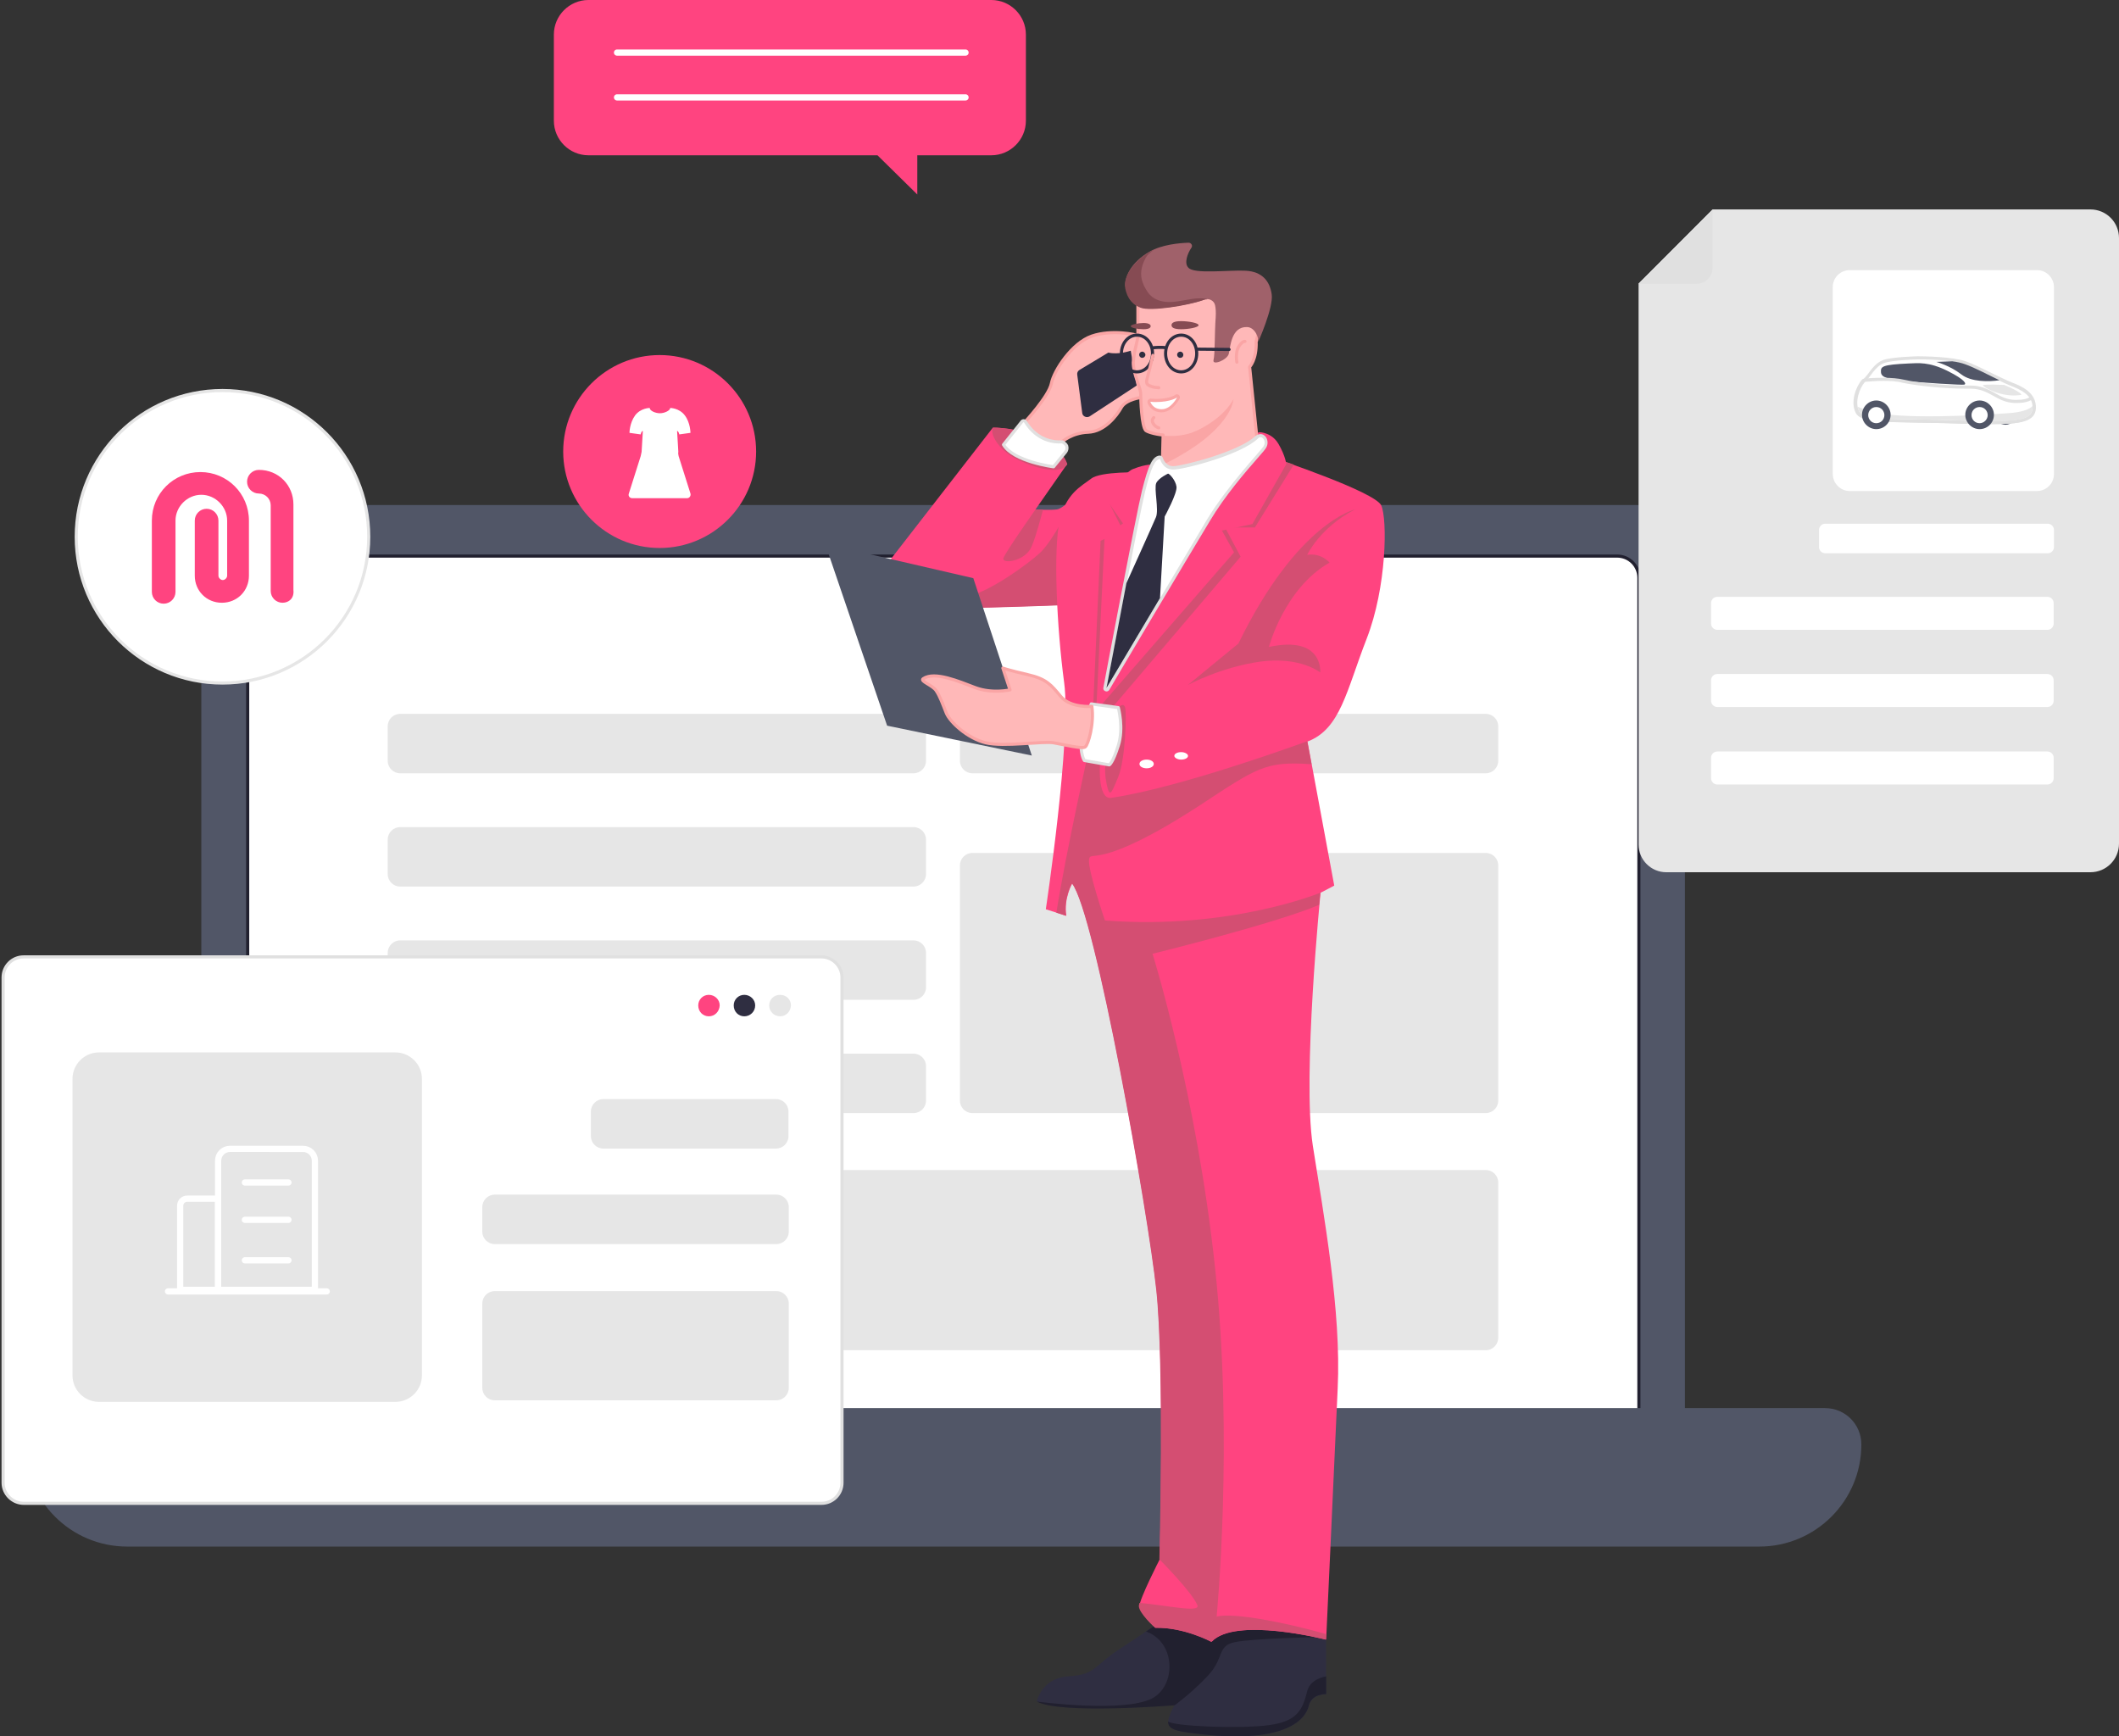 <?xml version="1.0" encoding="utf-8"?>
<!-- Generator: Adobe Illustrator 24.1.3, SVG Export Plug-In . SVG Version: 6.00 Build 0)  -->
<svg version="1.1" id="图层_1" xmlns="http://www.w3.org/2000/svg" xmlns:xlink="http://www.w3.org/1999/xlink" x="0px" y="0px"
	 viewBox="0 0 681 558" style="enable-background:new 0 0 681 558;" xml:space="preserve">
<rect x="0" y="0" width="681" height="558" fill="#333333" stroke="none"/>
<style type="text/css">
	.st0{fill:#515667;}
	.st1{fill:#FFFFFF;stroke:#21202F;stroke-linejoin:round;stroke-miterlimit:10;}
	.st2{fill:#E6E6E6;}
	.st3{fill:#FFFFFF;stroke:#E0E0E0;stroke-linejoin:round;stroke-miterlimit:10;}
	.st4{fill:#E6E6E6;stroke:#E6E6E6;stroke-linejoin:round;stroke-miterlimit:10;}
	.st5{fill:#2F2E41;}
	.st6{fill:#FF4480;}
	.st7{fill:#FFFFFF;}
	.st8{fill:#E0E0E0;}
	.st9{fill:none;stroke:#FFFFFF;stroke-width:2;}
	.st10{fill:none;stroke:#FFFFFF;stroke-width:2;stroke-linecap:round;stroke-linejoin:round;stroke-miterlimit:10;}
	.st11{fill:none;stroke:#FFFFFF;stroke-width:2;stroke-linecap:round;stroke-miterlimit:10;}
	.st12{fill:#D44E72;}
	.st13{fill:#FFB8B8;stroke:#FAA5A5;stroke-linejoin:round;stroke-miterlimit:10;}
	.st14{fill:#21202F;}
	.st15{fill:#FFB8B8;}
	.st16{fill:none;stroke:#FAA5A5;stroke-linejoin:round;stroke-miterlimit:10;}
	.st17{fill:#A0616A;}
	.st18{fill:none;stroke:#2F2E41;stroke-miterlimit:10;}
	.st19{fill:none;stroke:#2F2E41;stroke-linecap:round;stroke-miterlimit:10;}
	.st20{fill:#FAA5A5;}
	.st21{fill:none;stroke:#FAA5A5;stroke-linecap:round;stroke-miterlimit:10;}
	.st22{fill:#864B53;}
	.st23{fill:#FFFFFF;stroke:#E6E6E6;}
	.st24{fill:#FF4480;}
</style>
<path class="st0" d="M80.5,477.2h445.2c8.7,0,15.8-7.1,15.8-15.8V178.1c0-8.7-7.1-15.8-15.8-15.8H80.5c-8.7,0-15.8,7.1-15.8,15.8
	v283.2C64.7,470.1,71.8,477.2,80.5,477.2z"/>
<path class="st1" d="M86.6,477.2h433.1c3.9,0,7-3.1,7-7V185.7c0-3.9-3.1-7-7-7H86.6c-3.9,0-7,3.1-7,7v284.5
	C79.6,474.1,82.7,477.2,86.6,477.2z"/>
<path class="st0" d="M40.9,497h524.5c18.1,0,32.8-14.7,32.8-32.8c0-6.5-5.2-11.7-11.7-11.7H19.8c-6.5,0-11.7,5.2-11.7,11.7
	C8.1,482.3,22.7,497,40.9,497z"/>
<path class="st2" d="M143.7,376h333.8c2.2,0,4,1.8,4,4v49.9c0,2.2-1.8,4-4,4H143.7c-2.2,0-4-1.8-4-4V380
	C139.7,377.8,141.5,376,143.7,376z"/>
<path class="st2" d="M312.5,229.4h165c2.2,0,4,1.8,4,4v11.1c0,2.2-1.8,4-4,4h-165c-2.2,0-4-1.8-4-4v-11.1
	C308.5,231.2,310.3,229.4,312.5,229.4z"/>
<path class="st2" d="M128.6,229.4h165c2.2,0,4,1.8,4,4v11.1c0,2.2-1.8,4-4,4h-165c-2.2,0-4-1.8-4-4v-11.1
	C124.6,231.2,126.4,229.4,128.6,229.4z"/>
<path class="st2" d="M128.6,265.8h165c2.2,0,4,1.8,4,4v11.1c0,2.2-1.8,4-4,4h-165c-2.2,0-4-1.8-4-4v-11.1
	C124.6,267.6,126.4,265.8,128.6,265.8z"/>
<path class="st2" d="M128.6,302.2h165c2.2,0,4,1.8,4,4v11.1c0,2.2-1.8,4-4,4h-165c-2.2,0-4-1.8-4-4v-11.1
	C124.6,304,126.4,302.2,128.6,302.2z"/>
<path class="st2" d="M128.6,338.6h165c2.2,0,4,1.8,4,4v11.1c0,2.2-1.8,4-4,4h-165c-2.2,0-4-1.8-4-4v-11.1
	C124.6,340.4,126.4,338.6,128.6,338.6z"/>
<path class="st3" d="M7.6,483.1H264c3.7,0,6.6-3,6.6-6.6V314.1c0-3.6-3-6.6-6.6-6.6H7.6c-3.7,0-6.6,3-6.6,6.6v162.4
	C1,480.1,4,483.1,7.6,483.1z"/>
<path class="st4" d="M31.8,338.7h95.3c4.4,0,8,3.6,8,8V442c0,4.4-3.6,8-8,8H31.8c-4.4,0-8-3.6-8-8v-95.3
	C23.8,342.3,27.4,338.7,31.8,338.7z"/>
<path class="st2" d="M193.9,353.2h55.5c2.2,0,4,1.8,4,4v7.9c0,2.2-1.8,4-4,4h-55.5c-2.2,0-4-1.8-4-4v-7.9
	C189.9,355,191.7,353.2,193.9,353.2z"/>
<path class="st2" d="M159,383.9h90.5c2.2,0,4,1.8,4,4v7.9c0,2.2-1.8,4-4,4H159c-2.2,0-4-1.8-4-4v-7.9
	C155,385.7,156.8,383.9,159,383.9z"/>
<path class="st2" d="M159,414.9h90.5c2.2,0,4,1.8,4,4V446c0,2.2-1.8,4-4,4H159c-2.2,0-4-1.8-4-4v-27.1
	C155,416.7,156.8,414.9,159,414.9z"/>
<path class="st2" d="M312.5,274.1h165c2.2,0,4,1.8,4,4v75.6c0,2.2-1.8,4-4,4h-165c-2.2,0-4-1.8-4-4v-75.6
	C308.5,275.9,310.3,274.1,312.5,274.1z"/>
<path class="st2" d="M250.7,326.6c-1.9,0-3.5-1.5-3.5-3.5c0-1.9,1.5-3.4,3.5-3.4s3.5,1.5,3.5,3.4
	C254.1,325.1,252.6,326.6,250.7,326.6z"/>
<path class="st5" d="M239.2,326.6c-1.9,0-3.4-1.5-3.4-3.5c0-1.9,1.5-3.4,3.4-3.4c1.9,0,3.5,1.5,3.5,3.4
	C242.7,325.1,241.1,326.6,239.2,326.6z"/>
<path class="st6" d="M227.8,326.6c-1.9,0-3.4-1.5-3.4-3.5c0-1.9,1.5-3.4,3.4-3.4c1.9,0,3.5,1.5,3.5,3.4
	C231.2,325.1,229.7,326.6,227.8,326.6z"/>
<path class="st2" d="M526.6,91.1v180.3c0,4.9,4,8.9,8.9,8.9h136.3c5.1,0,9.2-4.1,9.2-9.2V76.5c0-5.1-4.1-9.2-9.2-9.2H550.4
	L526.6,91.1z"/>
<path class="st7" d="M586.6,168.3h71.5c1.1,0,2,0.9,2,2v5.5c0,1.1-0.9,2-2,2h-71.5c-1.1,0-2-0.9-2-2v-5.5
	C584.6,169.2,585.5,168.3,586.6,168.3z"/>
<path class="st7" d="M551.9,191.8h106.1c1.1,0,2,0.9,2,2v6.6c0,1.1-0.9,2-2,2H551.9c-1.1,0-2-0.9-2-2v-6.6
	C549.9,192.7,550.8,191.8,551.9,191.8z"/>
<path class="st7" d="M551.9,216.6h106.1c1.1,0,2,0.9,2,2v6.6c0,1.1-0.9,2-2,2H551.9c-1.1,0-2-0.9-2-2v-6.6
	C549.9,217.5,550.8,216.6,551.9,216.6z"/>
<path class="st7" d="M551.9,241.5h106.1c1.1,0,2,0.9,2,2v6.6c0,1.1-0.9,2-2,2H551.9c-1.1,0-2-0.9-2-2v-6.6
	C549.9,242.4,550.8,241.5,551.9,241.5z"/>
<path class="st8" d="M550.4,67.3v18.7c0,2.9-2.3,5.2-5.2,5.2h-18.6L550.4,67.3z"/>
<path class="st7" d="M594.5,157.8h60.1c3,0,5.5-2.4,5.5-5.5V92.3c0-3-2.4-5.5-5.5-5.5h-60.1c-3,0-5.5,2.4-5.5,5.5v60.1
	C589.1,155.4,591.5,157.8,594.5,157.8z"/>
<path class="st6" d="M189.1,0h53.4c25.4,0,50.7,0,76.1,0c6.1,0,11.1,5,11.1,11.1v27.7c0,6.1-5,11.1-11.1,11.1h-23.8v12.6L282,49.9
	h-92.9c-6.1,0-11.1-5-11.1-11.1V11.1C178,5,183,0,189.1,0z"/>
<path class="st0" d="M644.5,136.5c-2,0-3.5-1.6-3.5-3.5c0-1.9,1.6-3.5,3.5-3.5s3.5,1.6,3.5,3.5C648,134.9,646.4,136.5,644.5,136.5z"
	/>
<path class="st7" d="M640,135.8c10.2,0,13.6-1.1,13.7-4.7c0.2-4.4-3.7-6.3-7.7-7.9c-1.7-0.7-3.9-1.8-6.2-2.9
	c-2.9-1.4-5.8-2.9-8.3-3.8c-4.2-1.5-13.3-1.6-15.1-1.6h-0.2c-0.3,0-8.3,0.2-11,1.2c-2,0.8-3.6,2.9-4.6,4.3c-0.4,0.5-0.7,1-0.9,1.2
	c-2.3,2.2-4.4,7.3-2.6,10.8c1.4,2.6,7.5,2.7,18.7,2.9c3.9,0,8.4,0.1,13.4,0.3C633.8,135.7,637.3,135.8,640,135.8
	C640,135.8,640,135.8,640,135.8z"/>
<path class="st8" d="M616.4,115.5c-0.1,0-0.2,0-0.2,0s-8.2,0.2-10.8,1.2c-2.6,1-4.5,4.5-5.4,5.4c-2.1,2-4.2,6.9-2.5,10.2
	c1.7,3.2,12.9,2.2,31.7,2.9c4.3,0.2,7.9,0.2,10.8,0.2c10,0,13.1-1,13.2-4.2c0.2-4.1-3.5-5.9-7.4-7.4c-3.9-1.6-10-5.1-14.5-6.7
	C627.2,115.5,618,115.5,616.4,115.5z M616.4,114.5c1.8,0,11,0.1,15.3,1.6c2.6,0.9,5.5,2.4,8.4,3.8c2.3,1.1,4.5,2.2,6.2,2.9
	c3.1,1.2,8.2,3.2,8,8.4c-0.2,4.3-4.9,5.1-14.2,5.1c-2.8,0-6.2-0.1-10.9-0.2c-5-0.2-9.5-0.2-13.4-0.3c-11.7-0.2-17.6-0.2-19.1-3.1
	c-1.9-3.7,0.3-9.1,2.7-11.4c0.2-0.2,0.5-0.6,0.9-1.1c1.1-1.5,2.7-3.7,4.9-4.5c2.8-1,10.8-1.2,11.2-1.2L616.4,114.5z"/>
<path class="st0" d="M627.4,116.1c1.5,0.2,2.9,0.5,4,0.9c3.4,1.2,7.6,3.5,11.2,5.2c-3.4,0.5-9.1,0.6-12.3-1.9c-3.6-2.8-8-4-8-4
	L627.4,116.1z"/>
<path class="st0" d="M613.5,116.8c2.9-0.1,6.4-0.6,12.4,2.4s6,4.2,5.4,4.4c-0.5,0.2-13.8-0.6-19.1-1.2s-7.6-1-7.7-2.8
	C604.4,117.8,604.7,117.2,613.5,116.8z"/>
<path class="st2" d="M644.1,123.7c0,0-6.3-0.3-6.8,0.1c-0.5,0.3,5.9,4.2,12.3,3.1C649.6,126.8,649.8,126.1,644.1,123.7z"/>
<path class="st7" d="M640,135.8c10.2,0,13.6-1.1,13.7-4.7c0-1-0.1-1.9-0.5-2.8c-0.1-0.1-0.2-0.2-0.3-0.3c-0.1,0-0.1,0-0.2,0
	c-0.1,0-0.2,0-0.3,0.1c-0.6,0.3-1.8,0.8-4.2,0.8c-0.2,0-0.5,0-0.7,0c-2.7-0.1-4.6-1.1-6.6-2.2c-2.1-1.2-4.3-2.4-7.6-2.4h-0.3
	c-0.5,0-0.9,0-1.4,0c-6.3,0-15.3-0.9-19.9-1.9c-1.7-0.4-3.9-0.6-6.5-0.6c-2.5,0-4.7,0.2-5.9,0.3c-0.1,0-0.2,0.1-0.3,0.2
	c-1.9,2.1-3.7,6.8-1.9,10.1c1.4,2.7,7.5,2.7,18.7,2.9c3.9,0,8.4,0.1,13.4,0.3C633.8,135.7,637.3,135.8,640,135.8
	C640,135.8,640,135.8,640,135.8z"/>
<path class="st8" d="M605.2,122.4c-2.4,0-4.6,0.2-5.8,0.3c-1.9,2.1-3.4,6.6-1.9,9.5c1.7,3.2,12.9,2.2,31.7,2.9
	c4.3,0.2,7.9,0.2,10.8,0.2c10,0,13.1-1,13.2-4.2c0-1-0.1-1.8-0.5-2.5c-0.7,0.4-2.1,0.9-4.5,0.9c-0.2,0-0.5,0-0.8,0
	c-5.8-0.2-8-4.6-14.1-4.6c-0.1,0-0.2,0-0.3,0c-0.5,0-1,0-1.5,0c-6.3,0-15.4-0.9-20.1-1.9C609.7,122.5,607.4,122.4,605.2,122.4z
	 M605.2,121.4c2.7,0,4.9,0.2,6.6,0.6c4.7,1.1,13.5,1.9,19.8,1.9c0.5,0,1,0,1.4,0c0.1,0,0.2,0,0.3,0c3.4,0,5.6,1.2,7.8,2.4
	c1.9,1.1,3.8,2.1,6.3,2.2c0.2,0,0.5,0,0.7,0c2.3,0,3.4-0.4,3.9-0.7c0.2-0.1,0.3-0.1,0.5-0.1c0.1,0,0.2,0,0.3,0
	c0.3,0.1,0.5,0.3,0.6,0.5c0.4,0.9,0.6,1.9,0.6,3c-0.2,4.4-4.9,5.1-14.2,5.1c-2.8,0-6.2-0.1-10.9-0.2c-5-0.2-9.5-0.2-13.4-0.3
	c-11.7-0.2-17.6-0.2-19.1-3.1c-1.8-3.5,0-8.4,2-10.7c0.2-0.2,0.4-0.3,0.6-0.3C600.4,121.5,602.7,121.4,605.2,121.4z"/>
<path class="st2" d="M602.3,132.4c8.7,2.4,33.1,1.1,42.8,0.4c5.1-0.3,7.2-1.4,8.1-2.3c0,0.2,0,0.5,0,0.7c-0.2,4.1-5.3,4.6-24,3.9
	c-18.8-0.7-30,0.3-31.7-2.9c-0.2-0.5-0.4-1-0.5-1.5C598.2,131.2,599.9,131.8,602.3,132.4z"/>
<path class="st0" d="M636.2,137.9c-2.5,0-4.6-2.1-4.6-4.6c0-2.5,2.1-4.6,4.6-4.6c2.5,0,4.6,2.1,4.6,4.6
	C640.8,135.9,638.7,137.9,636.2,137.9z"/>
<path class="st7" d="M636.2,136c-1.5,0-2.6-1.2-2.6-2.6c0-1.5,1.2-2.6,2.6-2.6c1.5,0,2.6,1.2,2.6,2.6
	C638.8,134.8,637.6,136,636.2,136z"/>
<path class="st0" d="M603,137.9c-2.5,0-4.6-2.1-4.6-4.6c0-2.5,2.1-4.6,4.6-4.6c2.5,0,4.6,2.1,4.6,4.6
	C607.6,135.9,605.5,137.9,603,137.9z"/>
<path class="st7" d="M603,136c-1.5,0-2.6-1.2-2.6-2.6c0-1.5,1.2-2.6,2.6-2.6c1.5,0,2.6,1.2,2.6,2.6C605.6,134.8,604.5,136,603,136z"
	/>
<path class="st9" d="M70.1,414.5h31.1v-41.5c0-2.1-1.7-3.8-3.8-3.8H73.9c-2.1,0-3.8,1.7-3.8,3.8V414.5z"/>
<path class="st9" d="M58,414.5h12.1v-29.3h-9.9c-1.3,0-2.3,1-2.3,2.3V414.5z"/>
<path class="st10" d="M105,415H54"/>
<path class="st10" d="M92.7,380h-14"/>
<path class="st10" d="M92.7,392h-14"/>
<path class="st10" d="M92.7,405h-14"/>
<path class="st11" d="M310.3,16.9h-112"/>
<path class="st11" d="M310.3,31.3h-112"/>
<path class="st6" d="M347.2,157.8c0,0-5.3,5.6-7.5,5.9s-6.9,0-6.9,0l10.1-14.5c0,0-0.9-4.5-8.3-8.2c-7.4-3.7-15.5-3.6-15.5-3.6
	l-36.4,46.9c0,0-1.6,10.3,9,11c10.6,0.7,52-1,52-1L347.2,157.8z"/>
<path class="st12" d="M334.7,141c7.4,3.7,8.3,8.2,8.3,8.2c-2.3,3.7-11.2,1-16.7-1.9c-5.5-2.9-8.4-8.1-7.1-9.8
	C319.1,137.4,327.3,137.3,334.7,141z"/>
<path class="st12" d="M331.6,175.5c-2,5-9.9,5.9-9.1,3.8s10.3-15.6,10.3-15.6s1,0.1,2.4,0.1C334.5,166.4,333.1,171.8,331.6,175.5z"
	/>
<path class="st12" d="M343.8,194.4c0,0-22.2,0.9-38.2,1.1c1-1.8,3.2-3.6,6-4.1c6.2-1.2,18.4-9.8,22.7-13.8c4.3-4.1,10-15.8,10-15.8
	s1.4-0.5,2.8-0.9L343.8,194.4z"/>
<path class="st13" d="M366.9,127.7c0,0-5,0.6-6.5,3.2c-1.5,2.7-5.4,7.8-10.7,8s-8.4,3.1-8.4,3.1l-9.7,2.6c0,0-6.3-2.4-6.1-4.1
	c0.2-1.7,3.9-4.9,3.9-4.9s7.7-8.3,8.5-12.4s6.6-13,13-15.2c6.4-2.2,14.4-0.5,14.8-0.1c0.3,0.4,4.6,16.5,4.6,16.5L366.9,127.7z"/>
<path class="st3" d="M342.5,145.2l-3.9,4.8c0,0-12.8-1.6-16.1-7.1l5.9-7.4c0.3-0.4,0.9-0.4,1.2,0.1c1.2,2,4.8,6.8,11.8,6.4
	c0,0,1,0.4,1.4,1.3C343,143.9,342.9,144.7,342.5,145.2z"/>
<path class="st5" d="M363.4,112.7c0,0-4,1.4-7.2,0.6l-9.3,5.6c-0.5,0.3-0.8,0.9-0.7,1.5l1.6,12.3c0.1,1.1,1.4,1.7,2.4,1.1l15.1-9.9
	L363.4,112.7z"/>
<path class="st5" d="M424.1,524.4l2.1,2.4v17.7c0,0-4.7-0.2-5.6,3.8c-1,4-6.9,11.9-33.6,9.1c-12.1-1.3-13.6-1.9-9.5-9.5
	c0,0-36.8,3-44.3-1.2c0,0,1.6-7.5,10.2-8c8.6-0.5,8.2-3.3,15.7-8.3c7.6-4.9,15.7-10.6,15.7-10.6l43.1-2.9L424.1,524.4z"/>
<path class="st14" d="M371.1,545.3c7-4.7,6.4-17.8-2.8-21c3.8-2.5,6.5-4.4,6.5-4.4l41.5-2.8c3.8,4.6,6.8,9,6.8,9s-20.3,0.4-26.2,1.6
	c-5.9,1.2-3.3,5.1-8.8,10.9c-5.5,5.8-10.6,9.4-10.6,9.4s-36.8,3-44.3-1.2C333.1,546.8,362.9,550.8,371.1,545.3z"/>
<path class="st14" d="M386.9,557.4c-8.3-0.9-11.6-1.4-11.5-4.2c1.9,1.6,23.3,2.4,32.3,1.2c9.1-1.2,10.9-4.8,12.4-10.9
	c0.8-3,3.5-4.3,6.1-4.8v5.7c0,0-4.7-0.2-5.6,3.8C419.6,552.3,413.7,560.2,386.9,557.4z"/>
<path class="st6" d="M409.7,147.3c0,0,32.1,10.7,34.2,15.1c2,4.4,1.8,26.2-4.7,42.9s-8.4,29-19,33l8.6,46.3l-4.4,2.3
	c0,0-5.9,58.9-2.5,81.2c3.5,22.3,9.2,53.3,8,78.1c-1.1,24.9-3.7,80.7-3.7,80.7s-29.1-7.5-36.8,0.7c0,0-8.7-4.7-18-4.5
	c0,0-5.2-4.7-5.2-7s6.5-15,6.5-15s1.6-62-1-86.5c-2.6-24.5-19.6-121.1-27.1-130.7c0,0-2.8,4.8-1.9,10.4l-6.6-2.1
	c0,0,8.3-55,5.9-72.8c-2.4-17.8-3.5-42.7-1.5-51.8c2-9.1,7.1-11.4,10.2-13.8s16-2,16-2L409.7,147.3z"/>
<path class="st12" d="M353.7,173.8l7.2-3.3l-4.2-8.4l52.3-14.8l0.7-0.1c0.1,0.1,2.6,0.9,6.1,2.1l-12.5,20.2h-9.6l5,9.4L357,227.9
	c0,0-1.6,10.9-2.8,13.7c-1.1,2.8-1.6,15.5,2.9,14.8c22.6-3.3,63-18.2,63-18.2l1.4,7.4c-14.8-1.1-17.6,1.2-35.6,13
	c-33.3,21.7-35.4,14.3-35.9,17.6c-0.5,3.2,5.1,19.6,5.1,19.6c40.2,3.1,69.2-8.9,69.2-8.9s-0.1,1.4-0.4,3.9
	c-14.4,6.1-53.5,15.7-53.5,15.7s14.2,45.4,20.1,101c6,55.6,0.5,112,0.5,112c5.5-1.4,22.5,2,35.1,5.6c0,1.1-0.1,1.8-0.1,1.8
	s-29.1-7.5-36.8,0.7c0,0-8.7-4.7-18-4.5c0,0-5.2-4.7-5.2-7c0-0.2,0.1-0.6,0.2-1c9,0.8,19.7,3.3,18.6,0.7
	c-1.8-4.3-12.2-14.7-12.2-14.7s1.6-62-1-86.5c-2.6-24.5-19.6-121.1-27.1-130.7c0,0-2.8,4.8-1.9,10.4l-3.1-1
	c2.8-18.3,11.4-56.8,11.4-56.8L353.7,173.8z"/>
<path class="st6" d="M404.8,138.9c0,0,3.9,0,6.1,3.8c2.2,3.8,2.5,6.4,2.5,6.4l-10.9,19.3l-9.8,2.1l3.9,7l-44.3,50.9l2.7-55.9
	l5.9-4.3l-4.3-6.2c0,0,3.3-9.6,7.6-11.3c4.3-1.7,6.5-1.4,6.5-1.4L404.8,138.9z"/>
<path class="st15" d="M365.7,108c0-1.2,0-11.8,0-11.8l14.6-4.6l19.2,2.6l6,8.5l-1.8,7.1c0.2,5.8-2.1,8.1-2.1,8.1l2.6,25.3l-10.9,6.7
	l-19.8,2.2l0.3-12.3c-3-0.3-5.2-1.1-5.6-1.5c-1.3-1.4-1.6-9.7-1.6-11.7c0-2-2.4-6.4-2.4-10.1C364.4,112.8,365.7,109.3,365.7,108z"/>
<path class="st16" d="M365.7,108c0-1.2,0-11.8,0-11.8l14.6-4.6l19.2,2.6l6,8.5l-1.8,7.1c0.2,5.8-2.1,8.1-2.1,8.1l2.6,25.3l-10.9,6.7
	l-19.8,2.2l0.3-12.3c-3-0.3-5.2-1.1-5.6-1.5c-1.3-1.4-1.6-9.7-1.6-11.7c0-2-2.4-6.4-2.4-10.1C364.4,112.8,365.7,109.3,365.7,108z"/>
<path class="st17" d="M382.9,79.6c0.5-0.7-0.1-1.6-0.9-1.6c-3.1,0.1-8.6,0.6-12.6,2.9c-5.9,3.4-8,8.2-7.7,10.8
	c0.3,2.6,1.4,5.8,5.1,7.1c3.1,1.1,14.9-0.6,20.2-2.5c1.5-0.6,3.2,0.3,3.5,1.8c0.2,0.9,0.3,2.2,0.2,3.8c-0.4,5.5-0.2,11.9-0.7,13.8
	s4.4,0,4.9-2c0.5-2,0.7-8.8,5.9-8.6c2.6,0.1,3.9,3.7,3.5,4.9c0,0,5-11.1,4.4-15.4c-0.6-4.3-3.1-7.3-8.3-7.6s-16.7,1.2-18.5-1
	C380.5,84.6,381.6,81.5,382.9,79.6z"/>
<path class="st18" d="M379.6,119.5c-2.8,0-5-2.6-5-5.9s2.2-5.9,5-5.9c2.8,0,5,2.6,5,5.9S382.4,119.5,379.6,119.5z"/>
<path class="st19" d="M395,112.3l-10.3-0.1"/>
<path class="st18" d="M374.9,111.8c0,0-1.4-0.4-4.7,0"/>
<path class="st18" d="M365.4,119.5c-2.8,0-5-2.6-5-5.9s2.2-5.9,5-5.9s5,2.6,5,5.9S368.2,119.5,365.4,119.5z"/>
<path class="st20" d="M384.6,138.4c9.1-4.3,11.8-10.1,11.8-10.1s-0.3,10.2-22.8,21.1l0.2-9.4C377,140.3,381,140.1,384.6,138.4z"/>
<path class="st7" d="M355.6,221.6c0.2,0,0.3-0.1,0.4-0.2c0.3-0.4,25.8-43.5,32.4-54.4c4.8-7.9,11.6-15.8,15.3-20
	c1.5-1.7,2.5-2.9,2.8-3.3c0.6-1,0.4-2,0.1-2.7c-0.3-0.6-0.9-1-1.5-1c-0.4,0-0.8,0.2-1.2,0.5c-5.4,5.2-23.3,9.7-26.8,9.9h-0.2
	c-2.9,0-3.7-2.9-3.8-3.1c-0.1-0.2-0.3-0.4-0.5-0.4c0,0,0,0-0.1,0c-2,0.2-3.2,2.8-5.2,10.9c-1.9,7.6-12.3,62.7-12.4,63.2
	c0,0.2,0.1,0.5,0.3,0.6C355.5,221.6,355.6,221.6,355.6,221.6z"/>
<path class="st8" d="M405.1,140.5c-0.3,0-0.5,0.1-0.8,0.4c-5.5,5.3-23.6,9.9-27.1,10c-0.1,0-0.1,0-0.2,0c-3.3,0-4.2-3.4-4.2-3.4
	c-1.7,0.2-2.9,2.8-4.8,10.5c-1.9,7.7-12.4,63.2-12.4,63.2s25.8-43.4,32.4-54.4c6.7-11,17.1-21.8,18.1-23.4
	C406.9,142.1,406.1,140.5,405.1,140.5z M405.1,139.5c0.8,0,1.5,0.5,1.9,1.2c0.5,1,0.5,2.2-0.1,3.2c-0.3,0.5-1.1,1.5-2.8,3.4
	c-3.7,4.2-10.5,12.1-15.2,20c-6.6,10.9-32.2,53.9-32.4,54.4c-0.2,0.3-0.5,0.5-0.9,0.5c-0.1,0-0.2,0-0.4-0.1
	c-0.5-0.2-0.7-0.6-0.6-1.1c0.4-2.3,10.5-55.6,12.4-63.3c2.1-8.4,3.4-11,5.6-11.3c0,0,0.1,0,0.1,0c0.5,0,0.8,0.3,1,0.7
	c0,0.1,0.8,2.7,3.3,2.7c0.1,0,0.1,0,0.1,0c3.3-0.1,21.2-4.7,26.4-9.7C404.2,139.6,404.8,139.5,405.1,139.5z"/>
<path class="st5" d="M375.4,152.2c0.5,0.1,2.4,2.1,2.7,4.2c0.3,2.1-3.8,9.6-3.8,9.6l-1.5,26.2l-17.2,28.9l6.4-33.7
	c0,0,8.5-18.8,9.5-21.2c1-2.4-0.7-9.2,0.1-11C372.5,153.5,375.4,152.2,375.4,152.2z"/>
<path class="st12" d="M435.5,163.7c0,0-18.5,4.1-37.5,43.1l-16.2,13.3c0,0,10.5-5.7,23.3-7.5c12.8-1.7,19.2,3.5,19.2,3.5
	s1.1-12-16.5-8.2c0,0,5-18.9,19.5-27.1c0,0-2.6-3.2-7.2-2.5C420.1,178.3,424.3,169.4,435.5,163.7z"/>
<path class="st12" d="M359.4,227.4c0,0,1.6-1.9,2.2,0c0.5,1.9,0.1,16.6-2.2,22.2c-2.3,5.6-2.8,7-3.8,2.1c-1-4.9,0-7.9,0-7.9
	L359.4,227.4z"/>
<path class="st7" d="M379.6,244.1c-1.2,0-2.2-0.6-2.2-1.2c0-0.7,1-1.2,2.2-1.2c1.2,0,2.2,0.6,2.2,1.2
	C381.8,243.6,380.8,244.1,379.6,244.1z"/>
<path class="st3" d="M359.4,227.4c0,0,1.8,6.5,0,12.2c-1.8,5.7-2.9,6.2-2.9,6.2l-8-1.4c0,0-1-1.3-1.1-5.1
	c-0.1-3.8,3.3-13.1,3.3-13.1L359.4,227.4z"/>
<path class="st7" d="M368.5,246.9c-1.3,0-2.3-0.6-2.3-1.4c0-0.8,1-1.4,2.3-1.4s2.3,0.6,2.3,1.4C370.8,246.3,369.8,246.9,368.5,246.9
	z"/>
<path class="st0" d="M312.8,185.8l18.8,57l-46.5-9.6l-19.9-58.4L312.8,185.8z"/>
<path class="st13" d="M350.9,227c0,0-6.9,0.6-10-3.2c-3.1-3.7-4.5-5.6-10.6-7c-6.1-1.4-8-2.1-8-2.1l2.3,7c0,0-5.7,1.3-11.1-0.7
	c-5.3-2-13.1-5.4-16.8-2.9c-1.2,0.8,3.1,2.1,4.2,3.9c1.2,1.8,2,4.1,3.2,7.1c1.2,3,6.9,8.2,12.7,9.6c5.8,1.4,18.4-0.6,21.8,0
	c3.4,0.6,9.5,2.1,10.2,1.3C349.7,239.3,351.7,232.7,350.9,227z"/>
<path class="st21" d="M400.1,109.7c-0.4,0-0.7,0.2-0.9,0.4c-0.9,0.7-1.5,1.8-1.7,2.9c-0.2,1.1-0.2,2.3,0,3.4"/>
<path class="st5" d="M379.3,115c-0.6,0-1-0.5-1-1c0-0.6,0.5-1,1-1c0.6,0,1,0.5,1,1C380.3,114.6,379.9,115,379.3,115z"/>
<path class="st5" d="M367.1,115c-0.6,0-1-0.5-1-1c0-0.6,0.5-1,1-1s1,0.5,1,1C368.1,114.6,367.6,115,367.1,115z"/>
<path class="st22" d="M376.5,104.5c0,0.7,0.7,1.3,3.1,1.3c2.4,0,5.6-0.6,5.6-1.3c0-0.7-3.2-1.3-5.6-1.3
	C377.2,103.2,376.5,103.8,376.5,104.5z"/>
<path class="st22" d="M369.8,104.8c0,0.5-0.5,1-2.3,1s-4.1-0.4-4.1-1c0-0.5,2.4-1,4.1-1C369.2,103.8,369.8,104.3,369.8,104.8z"/>
<path class="st21" d="M370.5,114.2c-0.6,2.6-1.2,5.1-1.9,7.7c-0.1,0.3-0.1,0.5-0.1,0.8c0,0.8,0.5,1.1,1.3,1.4
	c0.6,0.3,1.6,0.4,2.6,0.5"/>
<path class="st7" d="M373.4,132.1c3.3-0.1,5.2-4,5.3-4.1c0.1-0.2,0.1-0.5-0.1-0.6c-0.1-0.1-0.2-0.1-0.3-0.1c-0.1,0-0.2,0-0.3,0.1
	c0,0-1.9,1.4-6.5,1.4c-0.5,0-1.1,0-1.7-0.1c0,0,0,0,0,0c-0.1,0-0.3,0.1-0.4,0.2c-0.1,0.1-0.1,0.3-0.1,0.5c0.3,1,1.5,2.7,4.1,2.7
	H373.4z"/>
<path class="st20" d="M378.3,127.7c0,0-1.9,1.5-6.9,1.5c-0.5,0-1.1,0-1.7-0.1c0,0,0.7,2.4,3.6,2.4c0,0,0.1,0,0.1,0
	C376.4,131.5,378.3,127.7,378.3,127.7z M378.2,126.7c0.2,0,0.5,0.1,0.6,0.2c0.4,0.3,0.5,0.8,0.3,1.2c-0.1,0.2-2.2,4.3-5.7,4.4h-0.1
	c-2.9,0-4.2-2-4.5-3.1c-0.1-0.3,0-0.7,0.2-0.9c0.2-0.2,0.5-0.4,0.8-0.4c0,0,0,0,0.1,0c0.6,0,1.1,0.1,1.6,0.1c4.4,0,6.2-1.3,6.2-1.3
	C377.8,126.8,378,126.7,378.2,126.7z"/>
<path class="st21" d="M370.8,134.2c-1.3,1.2,0.4,3,1.6,3.3"/>
<path class="st22" d="M369.4,81c0.6-0.3,1.2-0.6,1.8-0.9c-0.1,0.1-0.3,0.2-0.5,0.3c-0.7,0.5-1.3,1-1.9,1.6c-0.5,0.6-0.9,1.4-1.2,2.1
	c-1.1,2.6-1.2,5,0,7.6c0.7,1.4,1.5,2.8,2.7,3.7c2.3,1.8,5.5,1.9,8.4,1.4c2.9-0.4,5.9-1.3,8.8-0.8c0.2,0,0.4,0.1,0.5,0.2
	c-0.4,0-0.8,0-1.2,0.2c-5.3,1.9-17.1,3.7-20.2,2.5c-3.6-1.3-4.8-4.5-5.1-7.1C361.4,89.2,363.5,84.5,369.4,81z"/>
<circle class="st23" cx="71.5" cy="172.5" r="47"/>
<path class="st6" d="M212,176.1c17.1,0,31-13.9,31-31s-13.9-31-31-31s-31,13.9-31,31S194.9,176.1,212,176.1z"/>
<path class="st7" d="M218.1,146.6l3.8,12c0.2,0.7-0.3,1.5-1.1,1.5h-17.6c-0.8,0-1.4-0.7-1.1-1.5l3.8-12c0.1-0.4,0.2-0.9,0.3-1.4
	l0.4-6.7c-0.5,0-0.7,1.1-0.7,1.1l-3.6-0.5c0,0,0-3.1,1.8-5.6c1.8-2.4,4.7-2.4,4.7-2.4c0,0.9,1.8,1.7,3.3,1.7v0
	c1.5,0,3.3-0.9,3.3-1.7c0,0,2.9,0,4.7,2.4c1.8,2.4,1.8,5.6,1.8,5.6l-3.6,0.5c0,0-0.2-1.1-0.7-1.1l0.4,6.7
	C217.9,145.7,218,146.1,218.1,146.6z"/>
<g>
	<g>
		<g>
			<g>
				<path class="st24" d="M71.3,193.7c-4.9,0-8.7-3.8-8.7-8.7v-17.7c0-2.1,1.7-3.8,3.8-3.8c2.1,0,3.8,1.7,3.8,3.8V185
					c0,0.7,0.7,1.4,1.4,1.4c0.7,0,1.4-0.7,1.4-1.4v-17.7c0-4.5-3.8-8.3-8.3-8.3c-4.5,0-8.3,3.8-8.3,8.3v22.9c0,2.1-1.7,3.8-3.8,3.8
					s-3.8-1.7-3.8-3.8v-22.9c0-8.7,7-15.6,15.6-15.6S80,158.6,80,167.3V185C80,189.9,76.2,193.7,71.3,193.7z"/>
			</g>
		</g>
		<g>
			<g>
				<path class="st24" d="M90.8,193.7c-2.1,0-3.8-1.7-3.8-3.8v-27.5c0-2.1-1.7-3.8-3.8-3.8c-2.1,0-3.8-1.7-3.8-3.8
					c0-2.1,1.7-3.8,3.8-3.8c6.3,0,11.1,4.9,11.1,11.1v27.5C94.6,192.3,92.8,193.7,90.8,193.7z"/>
			</g>
		</g>
	</g>
</g>
</svg>
